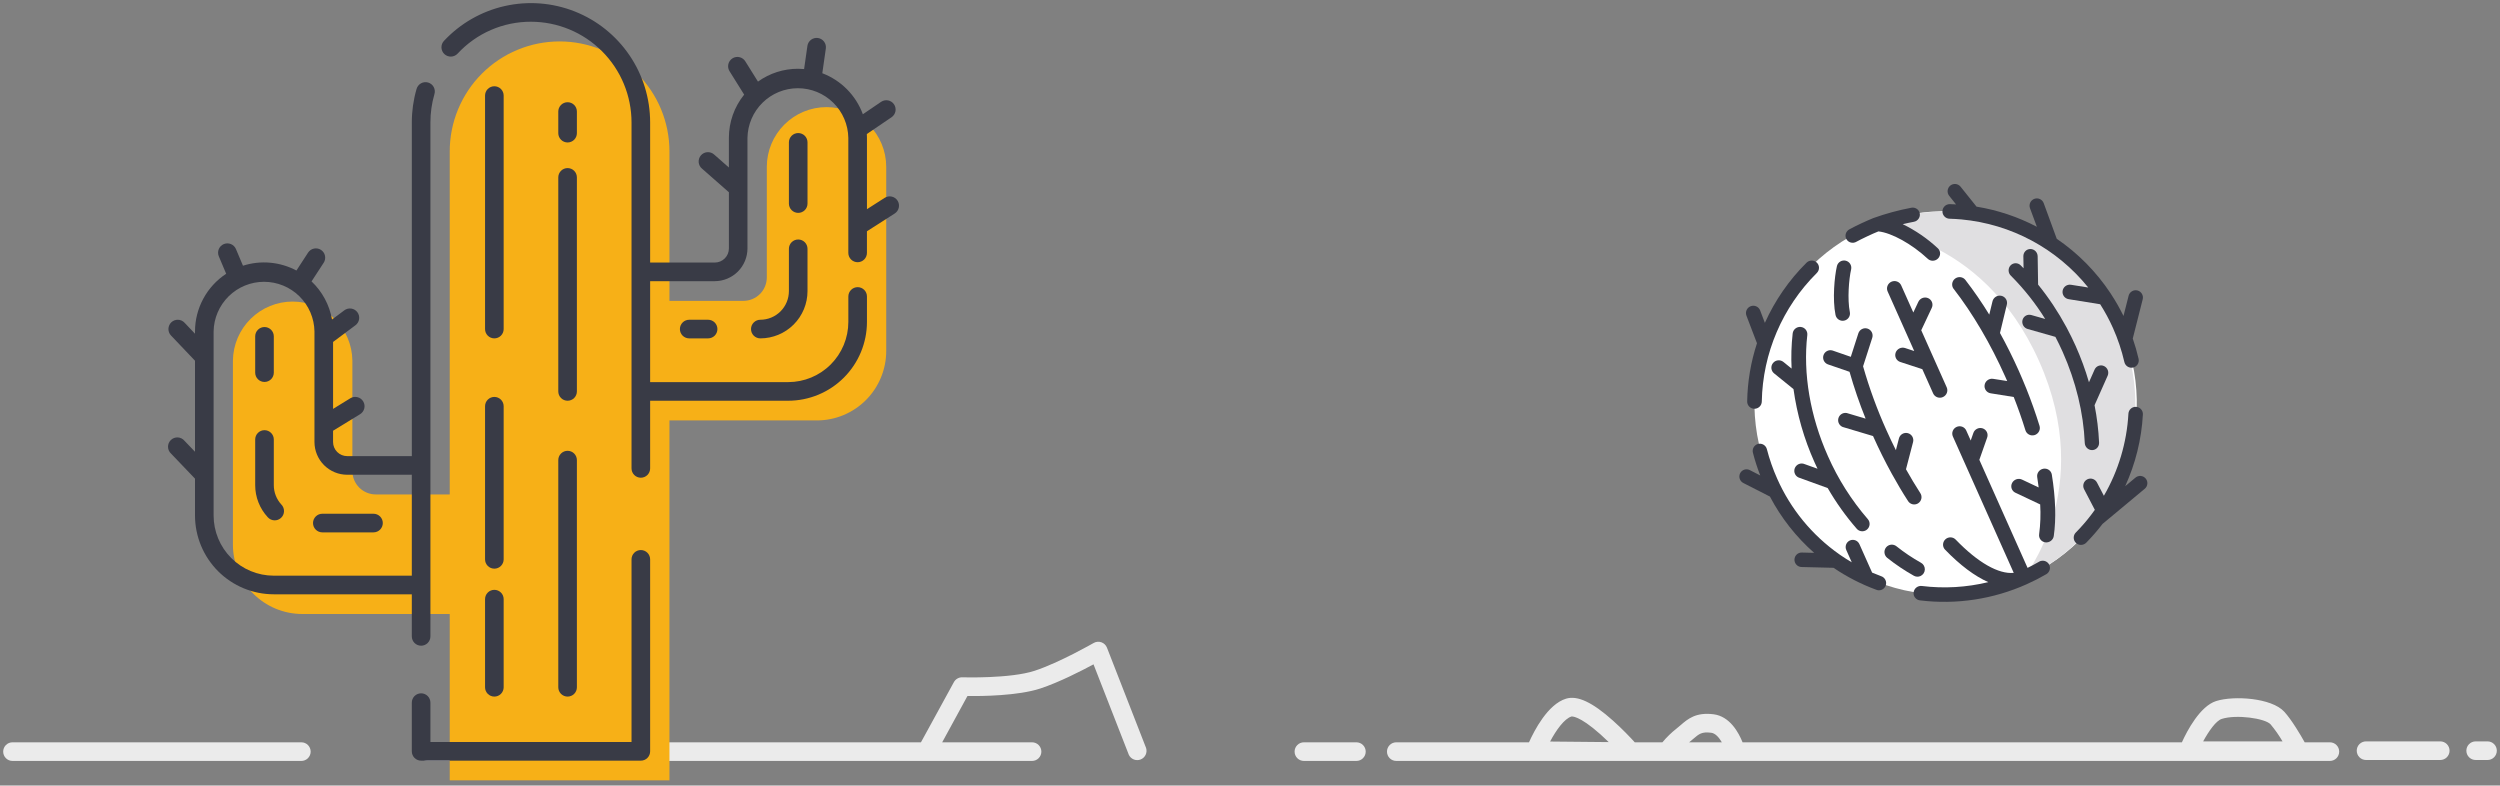 <svg width="401" height="126" viewBox="0 0 401 126" fill="none" xmlns="http://www.w3.org/2000/svg">
<rect x="0" y="0" width="401" height="126" fill="#808080" stroke="none"/>
<g clip-path="url(#clip0_149_236)">
<path d="M373.703 119.066H369.671C369.031 117.914 367.611 115.494 366.394 114.158C364.364 111.941 358.325 111.542 355.46 112.451C352.871 113.285 350.807 117.231 349.976 119.066H279.507C278.886 117.511 277.47 114.897 274.853 114.568C272.015 114.214 270.733 115.317 269.601 116.29C269.388 116.478 269.158 116.674 268.916 116.862C268.086 117.516 267.326 118.255 266.65 119.066H262.217C261.552 118.336 260.232 116.932 258.705 115.573C255.407 112.626 253.023 111.519 251.202 112.065C248.253 112.961 246.085 117.216 245.251 119.066H223.963C223.567 119.066 223.188 119.224 222.908 119.504C222.628 119.784 222.471 120.164 222.471 120.56C222.471 120.956 222.628 121.336 222.908 121.617C223.188 121.897 223.567 122.054 223.963 122.054H373.713C374.109 122.054 374.489 121.897 374.769 121.617C375.049 121.336 375.206 120.956 375.206 120.56C375.206 120.164 375.049 119.784 374.769 119.504C374.489 119.224 374.109 119.066 373.713 119.066H373.703ZM356.372 115.311C358.717 114.564 363.316 115.217 364.202 116.186C364.917 117.041 365.559 117.956 366.12 118.919H353.387C354.291 117.25 355.462 115.597 356.372 115.311ZM252.078 114.927C252.078 114.927 253.234 114.69 256.708 117.786C257.174 118.213 257.624 118.627 258.04 119.034L248.637 118.943C249.601 117.11 250.927 115.27 252.07 114.925L252.078 114.927ZM270.939 119.068C271.153 118.89 271.366 118.716 271.545 118.558C272.543 117.705 272.955 117.344 274.481 117.534C275.145 117.618 275.739 118.296 276.187 119.068H270.939Z" fill="#EBEBEB"/>
<path d="M78.182 119.066H68.628C68.232 119.066 67.852 119.223 67.573 119.504C67.293 119.784 67.135 120.164 67.135 120.56C67.135 120.956 67.293 121.336 67.573 121.616C67.852 121.896 68.232 122.054 68.628 122.054H78.182C78.578 122.054 78.957 121.896 79.237 121.616C79.517 121.336 79.675 120.956 79.675 120.56C79.675 120.164 79.517 119.784 79.237 119.504C78.957 119.223 78.578 119.066 78.182 119.066Z" fill="#EBEBEB"/>
<path d="M48.338 119.066H2.003C1.607 119.066 1.228 119.223 0.948 119.504C0.668 119.784 0.511 120.164 0.511 120.56C0.511 120.956 0.668 121.336 0.948 121.616C1.228 121.896 1.607 122.054 2.003 122.054H48.338C48.734 122.054 49.113 121.896 49.393 121.616C49.673 121.336 49.83 120.956 49.83 120.56C49.83 120.164 49.673 119.784 49.393 119.504C49.113 119.223 48.734 119.066 48.338 119.066Z" fill="#EBEBEB"/>
<path d="M217.567 119.066H209.145C208.749 119.066 208.37 119.223 208.09 119.504C207.81 119.784 207.652 120.164 207.652 120.56C207.652 120.956 207.81 121.336 208.09 121.616C208.37 121.896 208.749 122.054 209.145 122.054H217.567C217.963 122.054 218.342 121.896 218.622 121.616C218.902 121.336 219.06 120.956 219.06 120.56C219.06 120.164 218.902 119.784 218.622 119.504C218.342 119.223 217.963 119.066 217.567 119.066Z" fill="#EBEBEB"/>
<path d="M391.417 118.917H379.513C379.117 118.917 378.737 119.074 378.457 119.354C378.177 119.634 378.02 120.014 378.02 120.411C378.02 120.807 378.177 121.187 378.457 121.467C378.737 121.747 379.117 121.904 379.513 121.904H391.417C391.813 121.904 392.193 121.747 392.472 121.467C392.752 121.187 392.909 120.807 392.909 120.411C392.909 120.014 392.752 119.634 392.472 119.354C392.193 119.074 391.813 118.917 391.417 118.917Z" fill="#EBEBEB"/>
<path d="M398.986 118.917H397.097C396.701 118.917 396.322 119.074 396.042 119.354C395.762 119.634 395.604 120.014 395.604 120.411C395.604 120.807 395.762 121.187 396.042 121.467C396.322 121.747 396.701 121.904 397.097 121.904H398.997C399.393 121.904 399.772 121.747 400.052 121.467C400.332 121.187 400.49 120.807 400.49 120.411C400.49 120.014 400.332 119.634 400.052 119.354C399.772 119.074 399.393 118.917 398.997 118.917H398.986Z" fill="#EBEBEB"/>
<path d="M177.555 103.882C177.476 103.683 177.356 103.503 177.201 103.353C177.047 103.205 176.862 103.091 176.66 103.02C176.457 102.949 176.242 102.922 176.029 102.942C175.815 102.961 175.609 103.027 175.423 103.134C175.367 103.163 169.96 106.275 165.945 107.596C162.039 108.876 154.431 108.644 154.363 108.64C154.087 108.63 153.813 108.698 153.573 108.835C153.333 108.972 153.135 109.174 153.003 109.416L147.721 119.066H88.954C88.558 119.066 88.179 119.224 87.899 119.504C87.619 119.784 87.461 120.164 87.461 120.56C87.461 120.956 87.619 121.336 87.899 121.616C88.179 121.896 88.558 122.054 88.954 122.054H165.542C165.938 122.054 166.317 121.896 166.597 121.616C166.877 121.336 167.035 120.956 167.035 120.56C167.035 120.164 166.877 119.784 166.597 119.504C166.317 119.224 165.938 119.066 165.542 119.066H151.126L155.177 111.644C157.444 111.672 163.295 111.612 166.871 110.434C169.855 109.45 173.412 107.63 175.399 106.561L181.064 121.072C181.226 121.414 181.512 121.68 181.864 121.819C182.214 121.958 182.605 121.958 182.956 121.82C183.308 121.682 183.594 121.416 183.757 121.075C183.92 120.734 183.949 120.344 183.836 119.984L177.555 103.882Z" fill="#EBEBEB"/>
<path d="M132.576 17.181C130.035 17.181 127.599 18.192 125.803 19.989C124.006 21.788 122.996 24.226 122.996 26.769V44.5C122.996 45.497 122.6 46.453 121.896 47.158C121.192 47.862 120.237 48.258 119.241 48.258H107.38V24.283C107.38 21.966 106.924 19.673 106.038 17.533C105.153 15.393 103.855 13.449 102.218 11.811C100.582 10.173 98.639 8.874 96.501 7.988C94.363 7.101 92.071 6.645 89.757 6.645C87.444 6.645 85.152 7.101 83.014 7.988C80.876 8.874 78.933 10.173 77.297 11.811C75.661 13.449 74.363 15.393 73.478 17.533C72.592 19.673 72.137 21.966 72.137 24.283V79.308H60.276C59.28 79.308 58.325 78.912 57.621 78.208C56.916 77.503 56.521 76.547 56.521 75.551V57.819C56.483 55.3 55.457 52.898 53.665 51.13C51.872 49.362 49.456 48.371 46.94 48.371C44.423 48.371 42.008 49.362 40.215 51.13C38.422 52.898 37.397 55.3 37.359 57.819V87.341C37.359 88.805 37.647 90.254 38.207 91.606C38.766 92.958 39.587 94.187 40.621 95.222C41.655 96.256 42.883 97.078 44.234 97.637C45.585 98.197 47.033 98.485 48.495 98.485H72.137V125.16H107.38V67.437H131.022C133.974 67.436 136.805 66.261 138.893 64.171C140.98 62.08 142.152 59.246 142.151 56.291V26.769C142.151 24.227 141.143 21.788 139.347 19.99C137.551 18.192 135.116 17.182 132.576 17.181Z" fill="#F7B017"/>
<path d="M66.054 102.079C66.054 102.474 66.211 102.854 66.491 103.134C66.771 103.414 67.15 103.572 67.546 103.572C67.942 103.572 68.322 103.414 68.602 103.134C68.882 102.854 69.039 102.474 69.039 102.079V19.63C69.039 18.103 69.254 16.584 69.678 15.117C69.738 14.927 69.759 14.727 69.74 14.53C69.721 14.332 69.663 14.14 69.57 13.965C69.476 13.79 69.348 13.635 69.194 13.51C69.039 13.385 68.862 13.292 68.671 13.236C68.48 13.181 68.28 13.164 68.084 13.187C67.886 13.21 67.696 13.271 67.522 13.369C67.35 13.466 67.198 13.597 67.076 13.754C66.954 13.911 66.865 14.09 66.813 14.282C66.309 16.02 66.054 17.821 66.056 19.63V73.162H55.685C55.085 73.161 54.51 72.923 54.086 72.498C53.662 72.074 53.423 71.498 53.423 70.898V69.09L57.755 66.44C58.095 66.233 58.338 65.9 58.432 65.513C58.526 65.127 58.462 64.719 58.255 64.38C58.049 64.04 57.716 63.797 57.33 63.703C56.944 63.609 56.536 63.672 56.197 63.879L53.425 65.586V54.848L57.018 52.17C57.335 51.933 57.546 51.58 57.603 51.187C57.66 50.795 57.559 50.396 57.322 50.078C57.086 49.761 56.733 49.55 56.341 49.493C55.949 49.435 55.55 49.536 55.233 49.773L53.256 51.248C52.844 48.911 51.692 46.768 49.971 45.136L51.919 42.148C52.027 41.984 52.1 41.8 52.136 41.607C52.172 41.414 52.17 41.216 52.13 41.024C52.09 40.832 52.012 40.65 51.901 40.488C51.79 40.326 51.649 40.188 51.485 40.081C51.32 39.973 51.137 39.9 50.944 39.863C50.751 39.827 50.553 39.83 50.361 39.87C50.17 39.91 49.988 39.988 49.826 40.099C49.664 40.21 49.526 40.352 49.419 40.516L47.546 43.392C46.241 42.697 44.81 42.27 43.338 42.138C41.865 42.005 40.381 42.169 38.973 42.62L37.847 39.95C37.771 39.77 37.66 39.606 37.52 39.468C37.381 39.33 37.216 39.221 37.034 39.147C36.853 39.073 36.658 39.036 36.462 39.037C36.266 39.038 36.072 39.078 35.892 39.154C35.711 39.231 35.547 39.342 35.41 39.481C35.272 39.621 35.163 39.786 35.089 39.968C35.015 40.15 34.978 40.344 34.979 40.54C34.981 40.736 35.02 40.931 35.097 41.111L36.278 43.913C34.743 44.92 33.483 46.293 32.61 47.908C31.738 49.523 31.28 51.33 31.278 53.166V53.529L29.589 51.752C29.454 51.609 29.292 51.495 29.113 51.416C28.933 51.336 28.74 51.293 28.544 51.288C28.348 51.284 28.153 51.318 27.97 51.388C27.788 51.459 27.62 51.565 27.478 51.7C27.336 51.836 27.222 51.998 27.143 52.177C27.064 52.356 27.02 52.55 27.015 52.746C27.011 52.942 27.045 53.137 27.115 53.321C27.186 53.504 27.292 53.671 27.427 53.813L31.278 57.861V72.46L29.585 70.693C29.453 70.536 29.291 70.408 29.108 70.317C28.925 70.225 28.725 70.173 28.521 70.162C28.317 70.152 28.112 70.183 27.921 70.254C27.729 70.326 27.554 70.436 27.407 70.578C27.259 70.72 27.143 70.891 27.064 71.08C26.986 71.269 26.947 71.472 26.95 71.677C26.953 71.882 26.998 72.084 27.082 72.27C27.167 72.456 27.288 72.623 27.44 72.761L31.278 76.775V82.688C31.282 86.039 32.614 89.252 34.981 91.621C37.349 93.99 40.559 95.323 43.907 95.326H66.054V102.079ZM43.905 92.338C41.349 92.335 38.898 91.317 37.091 89.508C35.283 87.699 34.266 85.247 34.263 82.688V53.166C34.297 51.042 35.165 49.017 36.678 47.526C38.191 46.036 40.229 45.201 42.351 45.201C44.474 45.201 46.512 46.036 48.025 47.526C49.538 49.017 50.405 51.042 50.44 53.166V70.898C50.441 72.29 50.995 73.625 51.979 74.61C52.962 75.595 54.296 76.148 55.687 76.15H66.054V92.338H43.905Z" fill="#393B46"/>
<path d="M102.789 88.227C102.393 88.227 102.014 88.384 101.734 88.664C101.454 88.944 101.297 89.324 101.297 89.721V119.022H69.039V112.701C69.039 112.305 68.882 111.925 68.602 111.645C68.322 111.365 67.943 111.208 67.547 111.208C67.151 111.208 66.771 111.365 66.491 111.645C66.212 111.925 66.054 112.305 66.054 112.701V120.516C66.054 120.913 66.212 121.292 66.491 121.573C66.771 121.853 67.151 122.01 67.547 122.01H102.789C103.185 122.01 103.565 121.853 103.845 121.573C104.125 121.292 104.282 120.913 104.282 120.516V89.721C104.282 89.324 104.125 88.944 103.845 88.664C103.565 88.384 103.185 88.227 102.789 88.227Z" fill="#393B46"/>
<path d="M91.041 22.852C91.437 22.852 91.817 22.695 92.097 22.415C92.377 22.135 92.533 21.755 92.533 21.359V17.891C92.533 17.495 92.377 17.115 92.097 16.834C91.817 16.554 91.437 16.397 91.041 16.397C90.645 16.397 90.266 16.554 89.986 16.834C89.706 17.115 89.549 17.495 89.549 17.891V21.359C89.549 21.755 89.706 22.135 89.986 22.415C90.266 22.695 90.645 22.852 91.041 22.852Z" fill="#393B46"/>
<path d="M89.549 62.785C89.549 63.181 89.706 63.561 89.986 63.841C90.266 64.121 90.645 64.278 91.041 64.278C91.437 64.278 91.817 64.121 92.097 63.841C92.377 63.561 92.533 63.181 92.533 62.785V28.455C92.533 28.058 92.377 27.678 92.097 27.398C91.817 27.118 91.437 26.961 91.041 26.961C90.645 26.961 90.266 27.118 89.986 27.398C89.706 27.678 89.549 28.058 89.549 28.455V62.785Z" fill="#393B46"/>
<path d="M89.549 110.239C89.549 110.635 89.706 111.015 89.986 111.295C90.266 111.575 90.645 111.733 91.041 111.733C91.437 111.733 91.817 111.575 92.097 111.295C92.377 111.015 92.533 110.635 92.533 110.239V73.803C92.533 73.406 92.377 73.026 92.097 72.746C91.817 72.466 91.437 72.309 91.041 72.309C90.645 72.309 90.266 72.466 89.986 72.746C89.706 73.026 89.549 73.406 89.549 73.803V110.239Z" fill="#393B46"/>
<path d="M79.294 54.276C79.69 54.276 80.07 54.119 80.35 53.839C80.63 53.559 80.787 53.179 80.787 52.782V15.33C80.787 14.934 80.63 14.554 80.35 14.274C80.07 13.994 79.69 13.836 79.294 13.836C78.899 13.836 78.519 13.994 78.239 14.274C77.959 14.554 77.802 14.934 77.802 15.33V52.782C77.802 53.179 77.959 53.559 78.239 53.839C78.519 54.119 78.899 54.276 79.294 54.276Z" fill="#393B46"/>
<path d="M77.802 89.72C77.802 90.117 77.959 90.496 78.239 90.776C78.519 91.056 78.899 91.214 79.294 91.214C79.69 91.214 80.07 91.056 80.35 90.776C80.63 90.496 80.787 90.117 80.787 89.72V65.16C80.787 64.763 80.63 64.384 80.35 64.103C80.07 63.823 79.69 63.666 79.294 63.666C78.899 63.666 78.519 63.823 78.239 64.103C77.959 64.384 77.802 64.763 77.802 65.16V89.72Z" fill="#393B46"/>
<path d="M77.802 110.239C77.802 110.635 77.959 111.015 78.239 111.295C78.519 111.575 78.899 111.733 79.294 111.733C79.69 111.733 80.07 111.575 80.35 111.295C80.63 111.015 80.787 110.635 80.787 110.239V96.103C80.787 95.707 80.63 95.327 80.35 95.047C80.07 94.767 79.69 94.61 79.294 94.61C78.899 94.61 78.519 94.767 78.239 95.047C77.959 95.327 77.802 95.707 77.802 96.103V110.239Z" fill="#393B46"/>
<path d="M143.969 32.185C143.755 31.851 143.419 31.616 143.033 31.531C142.647 31.446 142.242 31.517 141.909 31.73L139.06 33.553V22.116C139.06 21.903 139.06 21.703 139.041 21.497L143.005 18.807C143.332 18.584 143.558 18.24 143.632 17.851C143.706 17.462 143.623 17.059 143.4 16.731C143.178 16.404 142.834 16.178 142.445 16.104C142.057 16.029 141.654 16.113 141.327 16.335L138.402 18.326C137.852 16.828 136.986 15.464 135.864 14.329C134.742 13.194 133.39 12.314 131.898 11.747L132.463 7.786C132.491 7.592 132.481 7.394 132.433 7.204C132.384 7.014 132.299 6.835 132.181 6.678C132.064 6.521 131.917 6.389 131.748 6.288C131.579 6.188 131.393 6.122 131.199 6.094C131.005 6.066 130.807 6.077 130.617 6.125C130.427 6.174 130.249 6.259 130.091 6.376C129.935 6.494 129.802 6.641 129.702 6.81C129.602 6.979 129.536 7.165 129.508 7.36L128.977 11.077C128.653 11.047 128.327 11.03 127.994 11.03C125.693 11.028 123.449 11.748 121.578 13.089L119.57 9.874C119.469 9.701 119.335 9.549 119.175 9.429C119.015 9.309 118.833 9.223 118.639 9.174C118.445 9.126 118.243 9.117 118.045 9.149C117.848 9.18 117.659 9.251 117.489 9.357C117.319 9.463 117.173 9.602 117.058 9.766C116.943 9.93 116.862 10.115 116.82 10.31C116.778 10.506 116.776 10.708 116.813 10.905C116.851 11.101 116.927 11.289 117.039 11.455L119.363 15.179C117.776 17.143 116.911 19.593 116.913 22.119V26.867L114.567 24.803C114.421 24.668 114.249 24.563 114.062 24.495C113.875 24.427 113.676 24.398 113.476 24.408C113.278 24.418 113.082 24.468 112.903 24.555C112.724 24.642 112.564 24.765 112.432 24.914C112.301 25.064 112.2 25.239 112.138 25.428C112.075 25.618 112.05 25.818 112.066 26.017C112.082 26.216 112.137 26.409 112.229 26.587C112.32 26.764 112.446 26.921 112.6 27.048L116.917 30.84V39.85C116.917 40.148 116.857 40.443 116.743 40.718C116.629 40.992 116.461 41.242 116.25 41.452C116.039 41.662 115.789 41.829 115.514 41.942C115.239 42.055 114.944 42.113 114.647 42.112H104.282V19.63C104.282 15.793 103.129 12.044 100.972 8.872C98.816 5.699 95.757 3.248 92.191 1.838C88.625 0.428 84.718 0.124 80.977 0.965C77.236 1.806 73.834 3.754 71.214 6.555C70.942 6.844 70.796 7.23 70.808 7.627C70.82 8.024 70.989 8.4 71.278 8.672C71.567 8.944 71.952 9.09 72.348 9.078C72.746 9.066 73.121 8.897 73.393 8.608C74.895 6.985 76.718 5.692 78.744 4.811C80.771 3.929 82.959 3.478 85.169 3.486C89.445 3.491 93.545 5.194 96.568 8.221C99.592 11.247 101.292 15.35 101.297 19.63V75.132C101.297 75.528 101.454 75.908 101.734 76.189C102.014 76.469 102.393 76.626 102.789 76.626C103.185 76.626 103.565 76.469 103.845 76.189C104.125 75.908 104.282 75.528 104.282 75.132V64.278H126.431C129.779 64.274 132.989 62.941 135.357 60.572C137.724 58.202 139.056 54.99 139.06 51.639V47.554C139.06 47.158 138.903 46.778 138.623 46.498C138.343 46.218 137.964 46.06 137.568 46.06C137.172 46.06 136.792 46.218 136.512 46.498C136.232 46.778 136.075 47.158 136.075 47.554V51.639C136.072 54.198 135.055 56.651 133.247 58.461C131.439 60.27 128.988 61.288 126.431 61.291H104.282V45.1H114.647C116.037 45.098 117.371 44.544 118.355 43.56C119.339 42.575 119.892 41.24 119.894 39.848V22.116C119.929 19.992 120.796 17.966 122.309 16.477C123.822 14.986 125.86 14.151 127.982 14.151C130.105 14.151 132.143 14.986 133.656 16.477C135.169 17.966 136.036 19.992 136.071 22.116V40.565C136.071 40.961 136.228 41.341 136.508 41.621C136.788 41.901 137.168 42.059 137.564 42.059C137.959 42.059 138.339 41.901 138.619 41.621C138.899 41.341 139.056 40.961 139.056 40.565V37.097L143.51 34.248C143.675 34.143 143.819 34.006 143.931 33.845C144.044 33.685 144.124 33.503 144.167 33.312C144.209 33.12 144.214 32.922 144.18 32.728C144.145 32.535 144.074 32.35 143.969 32.185Z" fill="#393B46"/>
<path d="M113.58 51.288H110.548C110.152 51.288 109.773 51.446 109.493 51.726C109.213 52.006 109.056 52.386 109.056 52.782C109.056 53.178 109.213 53.558 109.493 53.839C109.773 54.119 110.152 54.276 110.548 54.276H113.58C113.976 54.276 114.356 54.119 114.636 53.839C114.915 53.558 115.073 53.178 115.073 52.782C115.073 52.386 114.915 52.006 114.636 51.726C114.356 51.446 113.976 51.288 113.58 51.288Z" fill="#393B46"/>
<path d="M128.032 38.414C127.637 38.414 127.257 38.571 126.977 38.852C126.697 39.132 126.54 39.512 126.54 39.908V46.7C126.539 47.917 126.055 49.083 125.196 49.944C124.336 50.804 123.171 51.287 121.955 51.288C121.559 51.288 121.18 51.446 120.9 51.726C120.62 52.006 120.463 52.386 120.463 52.782C120.463 53.179 120.62 53.559 120.9 53.839C121.18 54.119 121.559 54.276 121.955 54.276C123.962 54.274 125.886 53.475 127.305 52.055C128.724 50.635 129.522 48.709 129.524 46.7V39.908C129.524 39.512 129.367 39.132 129.088 38.852C128.808 38.571 128.428 38.414 128.032 38.414Z" fill="#393B46"/>
<path d="M129.525 22.836C129.525 22.44 129.368 22.06 129.088 21.779C128.808 21.499 128.428 21.342 128.032 21.342C127.637 21.342 127.257 21.499 126.977 21.779C126.697 22.06 126.54 22.44 126.54 22.836V32.652C126.54 33.048 126.697 33.428 126.977 33.709C127.257 33.989 127.637 34.146 128.032 34.146C128.428 34.146 128.808 33.989 129.088 33.709C129.368 33.428 129.525 33.048 129.525 32.652V22.836Z" fill="#393B46"/>
<path d="M59.909 82.404H51.7C51.304 82.404 50.925 82.562 50.645 82.842C50.365 83.122 50.208 83.502 50.208 83.898C50.208 84.294 50.365 84.674 50.645 84.955C50.925 85.235 51.304 85.392 51.7 85.392H59.909C60.305 85.392 60.684 85.235 60.964 84.955C61.244 84.674 61.401 84.294 61.401 83.898C61.401 83.502 61.244 83.122 60.964 82.842C60.684 82.562 60.305 82.404 59.909 82.404Z" fill="#393B46"/>
<path d="M43.918 77.817V70.495C43.918 70.098 43.76 69.718 43.48 69.438C43.201 69.158 42.821 69.001 42.425 69.001C42.029 69.001 41.65 69.158 41.37 69.438C41.09 69.718 40.933 70.098 40.933 70.495V77.817C40.931 79.725 41.651 81.564 42.947 82.964C43.079 83.112 43.24 83.234 43.419 83.32C43.598 83.405 43.792 83.454 43.991 83.464C44.189 83.474 44.388 83.444 44.574 83.376C44.761 83.308 44.932 83.204 45.078 83.068C45.224 82.933 45.341 82.77 45.423 82.589C45.505 82.408 45.55 82.212 45.556 82.014C45.561 81.815 45.527 81.617 45.455 81.432C45.383 81.246 45.275 81.078 45.137 80.934C44.352 80.086 43.916 78.972 43.918 77.817Z" fill="#393B46"/>
<path d="M42.425 61.265C42.821 61.265 43.201 61.108 43.48 60.828C43.76 60.548 43.918 60.168 43.918 59.772V53.95C43.918 53.554 43.76 53.174 43.48 52.894C43.201 52.614 42.821 52.456 42.425 52.456C42.029 52.456 41.65 52.614 41.37 52.894C41.09 53.174 40.933 53.554 40.933 53.95V59.772C40.933 60.168 41.09 60.548 41.37 60.828C41.65 61.108 42.029 61.265 42.425 61.265Z" fill="#393B46"/>
<path d="M324.621 92.758C340.072 85.846 346.981 67.658 340.052 52.134C333.123 36.611 314.98 29.63 299.529 36.542C284.078 43.454 277.17 61.642 284.099 77.166C291.028 92.69 309.171 99.671 324.621 92.758Z" fill="white"/>
<path d="M324.498 92.819C339.885 85.935 346.74 67.769 339.807 52.236C332.873 36.703 314.794 29.712 299.403 36.597C299.403 36.597 317.739 37.026 327.075 57.941C336.307 78.611 324.498 92.819 324.498 92.819Z" fill="#E0DFE1"/>
<path d="M281.401 65.567C281.555 65.568 281.708 65.539 281.851 65.481C281.995 65.424 282.125 65.339 282.235 65.231C282.346 65.124 282.435 64.996 282.495 64.855C282.557 64.714 282.589 64.563 282.591 64.41C282.732 56.674 285.899 49.275 291.421 43.783C291.641 43.564 291.767 43.267 291.768 42.957C291.769 42.647 291.647 42.351 291.427 42.133C291.209 41.914 290.911 41.792 290.599 41.794C290.287 41.794 289.989 41.919 289.767 42.138C286.964 44.921 284.698 48.193 283.086 51.787L282.323 49.785C282.269 49.642 282.186 49.511 282.081 49.401C281.975 49.29 281.849 49.201 281.708 49.139C281.567 49.077 281.416 49.043 281.261 49.039C281.107 49.036 280.954 49.062 280.81 49.118C280.519 49.229 280.283 49.451 280.155 49.734C280.091 49.874 280.057 50.026 280.051 50.179C280.047 50.332 280.073 50.484 280.127 50.627L281.819 55.057C280.83 58.077 280.3 61.224 280.247 64.393C280.243 64.702 280.362 64.999 280.578 65.219C280.795 65.439 281.091 65.564 281.401 65.567Z" fill="#393B46"/>
<path d="M300.287 91.846L298.25 87.282C298.125 87.001 297.893 86.78 297.607 86.669C297.32 86.559 297.002 86.567 296.724 86.691C296.444 86.817 296.226 87.048 296.118 87.335C296.009 87.623 296.018 87.943 296.144 88.224L297.024 90.196C296.412 89.837 295.816 89.457 295.235 89.059C295.168 88.998 295.093 88.946 295.014 88.903C290.661 85.847 287.219 81.654 285.06 76.779C284.378 75.25 283.824 73.667 283.407 72.046C283.369 71.898 283.302 71.758 283.21 71.636C283.118 71.514 283.004 71.41 282.872 71.332C282.742 71.254 282.596 71.203 282.446 71.182C282.296 71.16 282.142 71.168 281.996 71.206C281.848 71.244 281.71 71.31 281.589 71.402C281.468 71.494 281.366 71.608 281.29 71.74C281.212 71.871 281.162 72.017 281.142 72.168C281.12 72.319 281.13 72.473 281.168 72.621C281.486 73.858 281.879 75.073 282.342 76.263L280.688 75.414C280.552 75.341 280.403 75.296 280.25 75.281C280.096 75.267 279.942 75.283 279.796 75.33C279.649 75.376 279.514 75.451 279.397 75.551C279.28 75.651 279.184 75.773 279.115 75.911C279.047 76.049 279.006 76.2 278.995 76.354C278.985 76.508 279.005 76.663 279.055 76.809C279.105 76.956 279.184 77.091 279.286 77.207C279.388 77.323 279.512 77.417 279.652 77.485L283.894 79.649C285.691 83.068 288.097 86.128 290.991 88.677L289.009 88.627C288.703 88.619 288.407 88.734 288.186 88.947C287.965 89.159 287.837 89.451 287.831 89.759C287.825 90.067 287.941 90.365 288.153 90.589C288.365 90.812 288.657 90.941 288.963 90.949L294.098 91.077C296.225 92.518 298.515 93.696 300.92 94.586C301.065 94.65 301.221 94.684 301.378 94.686C301.536 94.687 301.692 94.656 301.837 94.594C301.982 94.533 302.113 94.442 302.221 94.328C302.329 94.213 302.413 94.077 302.467 93.928C302.521 93.78 302.545 93.622 302.535 93.463C302.527 93.305 302.485 93.15 302.415 93.008C302.344 92.866 302.245 92.74 302.124 92.638C302.003 92.535 301.863 92.459 301.711 92.412C301.228 92.235 300.753 92.046 300.287 91.846Z" fill="#393B46"/>
<path d="M327.058 90.105C326.46 90.452 325.846 90.779 325.221 91.088L317.486 73.758L318.731 70.213C318.787 70.067 318.813 69.912 318.807 69.757C318.801 69.602 318.764 69.45 318.698 69.31C318.632 69.17 318.539 69.044 318.422 68.942C318.306 68.839 318.17 68.76 318.023 68.71C317.875 68.661 317.718 68.641 317.562 68.653C317.405 68.664 317.253 68.706 317.113 68.778C316.973 68.848 316.848 68.946 316.746 69.065C316.645 69.184 316.567 69.322 316.52 69.47L316.103 70.66L315.386 69.054C315.261 68.774 315.027 68.555 314.738 68.446C314.448 68.338 314.126 68.348 313.842 68.476C313.558 68.603 313.334 68.836 313.222 69.125C313.11 69.413 313.116 69.733 313.242 70.014L323.005 91.887C320.565 92.121 317.253 90.244 313.686 86.546C313.472 86.324 313.178 86.197 312.867 86.192C312.556 86.187 312.255 86.304 312.029 86.518C311.804 86.733 311.672 87.026 311.664 87.334C311.655 87.643 311.77 87.94 311.984 88.162C314.403 90.667 316.748 92.418 318.923 93.374C315.43 94.22 311.818 94.43 308.265 93.991C308.112 93.972 307.957 93.984 307.808 94.024C307.659 94.064 307.52 94.134 307.397 94.227C307.275 94.321 307.172 94.437 307.094 94.57C307.017 94.702 306.966 94.849 306.945 95C306.925 95.152 306.934 95.306 306.973 95.453C307.013 95.6 307.081 95.738 307.174 95.858C307.267 95.978 307.384 96.08 307.517 96.155C307.65 96.23 307.797 96.279 307.949 96.298C313.782 97.016 319.718 96.118 325.102 93.702C326.171 93.224 327.214 92.689 328.227 92.099C328.36 92.021 328.477 91.918 328.57 91.796C328.664 91.674 328.733 91.535 328.773 91.388C328.812 91.24 328.823 91.086 328.802 90.935C328.782 90.784 328.732 90.639 328.655 90.507C328.578 90.376 328.476 90.261 328.354 90.169C328.231 90.078 328.092 90.011 327.943 89.973C327.795 89.935 327.64 89.927 327.487 89.949C327.335 89.97 327.188 90.021 327.055 90.099L327.058 90.105Z" fill="#393B46"/>
<path d="M297.771 38.773C298.505 38.365 300.436 37.448 301.279 37.124L301.296 37.117C303.409 37.337 306.662 39.137 309.218 41.515C309.384 41.669 309.594 41.771 309.821 41.807C310.048 41.843 310.282 41.812 310.493 41.717C310.634 41.654 310.761 41.565 310.868 41.454C310.974 41.343 311.057 41.213 311.113 41.072C311.168 40.93 311.196 40.779 311.192 40.628C311.189 40.477 311.155 40.329 311.094 40.191C311.032 40.054 310.943 39.931 310.832 39.828C309.161 38.268 307.262 36.963 305.195 35.957C305.807 35.809 306.417 35.678 306.979 35.576C307.075 35.56 307.168 35.531 307.258 35.491C307.516 35.373 307.723 35.168 307.841 34.913C307.959 34.657 307.98 34.37 307.9 34.104C307.82 33.839 307.644 33.612 307.405 33.467C307.166 33.322 306.881 33.268 306.602 33.316C304.518 33.708 302.467 34.266 300.469 34.984C299.168 35.518 297.894 36.117 296.652 36.778C296.514 36.85 296.391 36.949 296.292 37.069C296.192 37.188 296.117 37.326 296.072 37.473C296.026 37.62 296.012 37.775 296.028 37.927C296.043 38.079 296.09 38.227 296.165 38.36C296.24 38.493 296.341 38.61 296.462 38.703C296.584 38.796 296.724 38.864 296.874 38.903C297.024 38.942 297.18 38.95 297.335 38.929C297.489 38.907 297.638 38.855 297.772 38.775L297.771 38.773Z" fill="#393B46"/>
<path d="M342.625 65.257C342.318 65.239 342.016 65.344 341.786 65.55C341.556 65.755 341.417 66.043 341.399 66.351C341.141 70.993 339.792 75.507 337.462 79.525L336.351 77.392C336.208 77.117 335.962 76.911 335.668 76.819C335.373 76.726 335.054 76.754 334.78 76.897C334.506 77.04 334.301 77.286 334.208 77.581C334.116 77.876 334.144 78.196 334.287 78.47L336.011 81.779C335.837 82.022 335.661 82.262 335.482 82.5L335.47 82.517C334.7 83.535 333.864 84.503 332.968 85.412C332.772 85.605 332.652 85.861 332.628 86.134C332.603 86.407 332.676 86.681 332.832 86.906C332.99 87.131 333.221 87.293 333.486 87.364C333.75 87.435 334.032 87.41 334.28 87.293C334.411 87.234 334.531 87.151 334.632 87.048C335.564 86.102 336.436 85.097 337.241 84.041L344.018 78.398C344.136 78.301 344.234 78.181 344.305 78.046C344.376 77.91 344.42 77.763 344.435 77.61C344.449 77.458 344.433 77.304 344.388 77.158C344.342 77.011 344.269 76.875 344.171 76.758C344.073 76.64 343.953 76.543 343.818 76.471C343.682 76.4 343.535 76.357 343.383 76.343C343.231 76.329 343.077 76.345 342.931 76.391C342.785 76.436 342.65 76.51 342.533 76.608L340.881 77.983C342.537 74.363 343.5 70.462 343.719 66.485C343.737 66.177 343.631 65.874 343.426 65.644C343.221 65.414 342.933 65.274 342.625 65.257Z" fill="#393B46"/>
<path d="M313.36 46.326C316.418 50.264 319.284 55.136 321.641 60.414C321.746 60.65 321.85 60.884 321.955 61.12L319.696 60.765C319.386 60.716 319.068 60.792 318.813 60.975C318.557 61.158 318.384 61.434 318.333 61.742C318.281 62.05 318.354 62.365 318.537 62.617C318.719 62.87 318.996 63.039 319.305 63.087L323.001 63.676C323.705 65.459 324.332 67.246 324.877 69.015C324.968 69.312 325.175 69.56 325.451 69.705C325.728 69.849 326.052 69.878 326.353 69.785C326.399 69.77 326.443 69.753 326.487 69.734C326.752 69.615 326.964 69.405 327.085 69.143C327.205 68.88 327.225 68.584 327.141 68.31C326.522 66.298 325.797 64.263 324.983 62.231C324.968 62.191 324.951 62.151 324.931 62.113C324.572 61.223 324.195 60.335 323.801 59.448C322.871 57.367 321.863 55.345 320.797 53.413L321.887 48.901C321.931 48.748 321.942 48.589 321.921 48.432C321.901 48.276 321.849 48.125 321.769 47.989C321.688 47.854 321.581 47.736 321.453 47.643C321.325 47.55 321.18 47.484 321.025 47.448C320.87 47.413 320.71 47.408 320.552 47.436C320.396 47.463 320.246 47.522 320.111 47.608C319.977 47.694 319.862 47.806 319.772 47.937C319.682 48.068 319.619 48.216 319.587 48.371L319.078 50.466C317.899 48.536 316.615 46.672 315.232 44.881C315.039 44.643 314.758 44.49 314.451 44.456C314.143 44.422 313.833 44.508 313.587 44.698C313.341 44.887 313.179 45.164 313.136 45.469C313.092 45.774 313.171 46.083 313.354 46.329L313.36 46.326Z" fill="#393B46"/>
<path d="M327.755 75.184C327.445 75.238 327.167 75.411 326.982 75.663C326.797 75.916 326.72 76.229 326.768 76.532C326.859 77.095 326.937 77.648 327.003 78.189L324.326 76.924C324.045 76.792 323.719 76.776 323.42 76.88C323.122 76.983 322.875 77.198 322.734 77.478C322.594 77.757 322.57 78.078 322.67 78.369C322.769 78.66 322.983 78.898 323.264 79.031L327.246 80.912C327.343 82.506 327.286 84.109 327.077 85.7C327.033 86.007 327.115 86.315 327.304 86.558C327.493 86.801 327.774 86.958 328.085 86.995C328.397 87.031 328.713 86.945 328.964 86.754C329.215 86.563 329.381 86.283 329.425 85.977C329.823 83.198 329.719 79.883 329.112 76.125C329.088 75.974 329.033 75.831 328.952 75.701C328.871 75.573 328.764 75.461 328.638 75.374C328.512 75.286 328.369 75.225 328.217 75.192C328.066 75.159 327.909 75.157 327.755 75.184Z" fill="#393B46"/>
<path d="M293.195 73.153C290.357 66.796 289.181 59.904 289.892 53.74C289.927 53.429 289.837 53.118 289.642 52.875C289.447 52.632 289.162 52.476 288.851 52.443C288.54 52.409 288.227 52.5 287.983 52.696C287.737 52.891 287.58 53.176 287.545 53.486C287.335 55.357 287.278 57.242 287.373 59.12L286.055 58.054C285.813 57.858 285.501 57.766 285.19 57.798C284.878 57.831 284.591 57.986 284.393 58.228C284.194 58.471 284.1 58.782 284.131 59.092C284.163 59.403 284.316 59.688 284.559 59.884L287.677 62.411C288.237 66.454 289.368 70.396 291.037 74.119C291.198 74.481 291.358 74.839 291.531 75.185L289.477 74.449C289.329 74.381 289.169 74.346 289.006 74.344C288.844 74.341 288.682 74.373 288.532 74.435C288.383 74.498 288.247 74.591 288.134 74.709C288.021 74.826 287.934 74.965 287.877 75.117C287.821 75.269 287.797 75.431 287.806 75.593C287.815 75.755 287.858 75.913 287.931 76.057C288.005 76.201 288.107 76.329 288.233 76.431C288.359 76.534 288.504 76.609 288.66 76.653L293.163 78.285C294.501 80.604 296.059 82.788 297.817 84.808C297.982 85 298.205 85.133 298.453 85.188C298.7 85.243 298.959 85.216 299.192 85.113C299.296 85.066 299.393 85.003 299.479 84.927C299.596 84.826 299.692 84.702 299.761 84.564C299.831 84.425 299.872 84.274 299.883 84.12C299.894 83.966 299.875 83.811 299.825 83.665C299.777 83.518 299.699 83.383 299.597 83.267C296.971 80.232 294.813 76.824 293.195 73.153Z" fill="#393B46"/>
<path d="M308.044 92.398C308.246 92.308 308.418 92.163 308.541 91.98C308.665 91.797 308.735 91.583 308.744 91.362C308.753 91.141 308.7 90.921 308.592 90.728C308.484 90.535 308.324 90.376 308.131 90.269C306.747 89.493 305.427 88.607 304.185 87.618C303.937 87.422 303.623 87.333 303.31 87.369C302.997 87.406 302.713 87.565 302.518 87.813C302.324 88.061 302.235 88.377 302.273 88.691C302.311 89.004 302.471 89.291 302.718 89.487C304.062 90.555 305.488 91.513 306.985 92.351C307.146 92.441 307.326 92.492 307.51 92.5C307.694 92.508 307.877 92.473 308.044 92.398Z" fill="#393B46"/>
<path d="M298.838 58.758L300.31 54.181C300.404 53.885 300.377 53.564 300.235 53.288C300.093 53.012 299.847 52.804 299.553 52.708C299.257 52.613 298.937 52.639 298.661 52.781C298.385 52.922 298.176 53.167 298.081 53.463L296.868 57.236L293.948 56.225C293.656 56.134 293.341 56.16 293.069 56.298C292.797 56.436 292.59 56.674 292.49 56.963C292.392 57.252 292.409 57.568 292.539 57.844C292.67 58.121 292.902 58.335 293.188 58.442L296.667 59.638C297.393 62.186 298.253 64.693 299.243 67.15L296.45 66.317C296.299 66.254 296.136 66.224 295.972 66.229C295.808 66.233 295.648 66.272 295.5 66.343C295.352 66.413 295.221 66.514 295.114 66.639C295.008 66.764 294.929 66.909 294.883 67.066C294.836 67.224 294.823 67.389 294.844 67.552C294.865 67.714 294.92 67.87 295.005 68.01C295.09 68.15 295.204 68.271 295.339 68.364C295.474 68.458 295.626 68.522 295.787 68.553L300.437 69.942L300.446 69.964C301.368 72.028 302.361 74.021 303.412 75.934C303.431 75.974 303.453 76.013 303.477 76.05C304.302 77.546 305.158 78.996 306.056 80.378C306.208 80.613 306.439 80.786 306.706 80.866C306.974 80.946 307.262 80.927 307.516 80.813C307.572 80.788 307.626 80.758 307.677 80.725C307.806 80.641 307.917 80.533 308.004 80.406C308.092 80.279 308.153 80.136 308.185 79.986C308.218 79.835 308.22 79.68 308.192 79.528C308.164 79.376 308.106 79.232 308.022 79.102C307.226 77.873 306.46 76.593 305.72 75.27L306.857 70.908C306.936 70.608 306.891 70.288 306.734 70.02C306.576 69.751 306.32 69.556 306.019 69.478C305.718 69.4 305.399 69.444 305.132 69.601C304.864 69.758 304.669 70.016 304.591 70.317L304.101 72.206C303.576 71.156 303.071 70.098 302.585 69.009C301.089 65.687 299.837 62.261 298.838 58.758Z" fill="#393B46"/>
<path d="M295.798 51.431C295.884 51.414 295.967 51.387 296.046 51.351C296.288 51.242 296.486 51.055 296.607 50.819C296.728 50.583 296.766 50.312 296.713 50.052C296.298 47.975 296.568 44.75 296.919 43.22C296.99 42.918 296.937 42.599 296.773 42.335C296.609 42.072 296.348 41.883 296.046 41.813C295.744 41.742 295.427 41.794 295.163 41.958C294.9 42.122 294.712 42.384 294.642 42.686C294.253 44.36 293.907 48.006 294.417 50.515C294.447 50.666 294.507 50.809 294.593 50.937C294.679 51.065 294.789 51.175 294.918 51.26C295.047 51.345 295.19 51.404 295.341 51.433C295.493 51.463 295.648 51.462 295.798 51.431Z" fill="#393B46"/>
<path d="M342.85 46.591C342.549 46.514 342.231 46.56 341.965 46.719C341.699 46.878 341.506 47.136 341.43 47.437L340.608 50.68C340.023 49.481 339.363 48.321 338.633 47.206C338.596 47.131 338.551 47.061 338.499 46.997C336.219 43.57 333.3 40.617 329.902 38.299L327.813 32.594C327.761 32.45 327.68 32.316 327.576 32.203C327.472 32.089 327.347 31.997 327.207 31.932C327.067 31.867 326.917 31.83 326.763 31.823C326.609 31.816 326.455 31.84 326.311 31.893C326.167 31.945 326.033 32.026 325.92 32.13C325.807 32.234 325.715 32.36 325.65 32.499C325.585 32.639 325.548 32.79 325.541 32.944C325.535 33.098 325.558 33.252 325.611 33.396L326.715 36.379C323.681 34.788 320.412 33.695 317.033 33.144L314.477 29.948C314.284 29.706 314.002 29.55 313.694 29.515C313.386 29.48 313.077 29.57 312.834 29.764C312.591 29.957 312.436 30.239 312.401 30.548C312.367 30.857 312.456 31.166 312.649 31.409L313.749 32.787C313.421 32.767 313.093 32.752 312.766 32.743C312.613 32.739 312.46 32.766 312.317 32.821C312.173 32.876 312.042 32.958 311.931 33.064C311.819 33.17 311.729 33.297 311.667 33.437C311.605 33.578 311.571 33.729 311.567 33.883C311.563 34.036 311.589 34.189 311.643 34.333C311.699 34.477 311.781 34.608 311.887 34.719C311.993 34.831 312.119 34.921 312.259 34.983C312.4 35.046 312.551 35.08 312.705 35.084C313.343 35.102 313.989 35.139 314.624 35.198C318.57 35.564 322.403 36.719 325.895 38.595C329.387 40.471 332.468 43.029 334.956 46.118L332.2 45.679C332.047 45.652 331.89 45.656 331.739 45.69C331.588 45.724 331.445 45.788 331.319 45.878C331.192 45.968 331.085 46.082 331.004 46.214C330.922 46.346 330.867 46.492 330.842 46.646C330.818 46.799 330.824 46.956 330.86 47.106C330.896 47.257 330.962 47.399 331.054 47.525C331.146 47.65 331.262 47.755 331.394 47.835C331.528 47.915 331.675 47.968 331.828 47.99L336.871 48.802C337.645 50.017 338.329 51.287 338.917 52.603C339.703 54.363 340.317 56.195 340.75 58.074C340.784 58.224 340.848 58.365 340.937 58.491C341.026 58.616 341.139 58.722 341.269 58.804C341.399 58.886 341.543 58.941 341.695 58.967C341.847 58.992 342.001 58.988 342.151 58.953C342.3 58.919 342.442 58.855 342.567 58.766C342.692 58.677 342.798 58.564 342.88 58.434C342.962 58.304 343.017 58.159 343.042 58.007C343.068 57.856 343.063 57.7 343.029 57.55C342.775 56.453 342.464 55.37 342.096 54.305L343.688 48.019C343.728 47.87 343.736 47.715 343.715 47.563C343.694 47.41 343.643 47.264 343.565 47.131C343.487 46.998 343.384 46.882 343.261 46.789C343.138 46.697 342.998 46.629 342.85 46.591Z" fill="#393B46"/>
<path d="M324.41 51.332C324.372 51.479 324.363 51.633 324.384 51.785C324.405 51.937 324.454 52.084 324.531 52.217C324.607 52.351 324.707 52.468 324.827 52.562C324.947 52.657 325.085 52.727 325.23 52.768L329.686 54.034C330.094 54.816 330.482 55.613 330.844 56.423C332.967 61.179 334.196 66.239 334.397 71.059C334.411 71.369 334.544 71.663 334.769 71.876C334.993 72.09 335.29 72.205 335.595 72.197C335.899 72.189 336.186 72.058 336.392 71.834C336.598 71.609 336.706 71.309 336.693 70.999C336.604 68.985 336.361 66.978 335.966 64.997L338.067 60.268C338.191 59.988 338.199 59.668 338.091 59.377C337.983 59.087 337.766 58.849 337.489 58.718C337.211 58.587 336.896 58.572 336.612 58.678C336.327 58.783 336.098 58.999 335.974 59.279L335.07 61.316C334.492 59.327 333.777 57.38 332.933 55.488C332.492 54.501 332.014 53.531 331.508 52.583C331.484 52.532 331.458 52.483 331.428 52.435C330.136 50.036 328.624 47.763 326.912 45.65L326.84 41.106C326.837 40.953 326.805 40.801 326.745 40.66C326.685 40.518 326.599 40.39 326.491 40.281C326.382 40.173 326.255 40.087 326.115 40.029C325.975 39.97 325.825 39.94 325.674 39.94C325.524 39.94 325.375 39.97 325.237 40.028C325.099 40.087 324.974 40.172 324.869 40.281C324.765 40.389 324.682 40.517 324.627 40.658C324.572 40.8 324.545 40.952 324.547 41.105L324.579 43.03C324.44 42.886 324.301 42.741 324.159 42.601C324.053 42.485 323.925 42.391 323.782 42.326C323.639 42.26 323.486 42.225 323.331 42.221C323.175 42.218 323.021 42.247 322.879 42.306C322.735 42.365 322.606 42.453 322.499 42.566C322.391 42.678 322.307 42.811 322.253 42.958C322.199 43.105 322.174 43.262 322.181 43.419C322.188 43.577 322.227 43.733 322.294 43.876C322.361 44.019 322.457 44.148 322.574 44.253C324.653 46.337 326.491 48.657 328.05 51.164L325.826 50.533C325.68 50.489 325.527 50.475 325.377 50.492C325.226 50.508 325.081 50.555 324.949 50.629C324.817 50.703 324.702 50.803 324.609 50.924C324.517 51.045 324.449 51.183 324.41 51.332Z" fill="#393B46"/>
<path d="M308.341 59.217L310.076 63.104C310.203 63.388 310.44 63.609 310.733 63.719C311.027 63.829 311.355 63.818 311.643 63.689C311.932 63.559 312.159 63.323 312.273 63.03C312.387 62.738 312.381 62.414 312.253 62.13L308.167 52.974L309.856 49.385C309.923 49.244 309.96 49.092 309.968 48.938C309.975 48.783 309.951 48.629 309.898 48.484C309.844 48.34 309.763 48.207 309.658 48.094C309.552 47.981 309.425 47.89 309.284 47.826C309.142 47.762 308.989 47.727 308.833 47.722C308.677 47.717 308.521 47.742 308.374 47.797C308.227 47.851 308.092 47.933 307.977 48.039C307.862 48.145 307.768 48.272 307.702 48.413L306.896 50.126L304.952 45.773C304.826 45.489 304.589 45.267 304.295 45.158C304.001 45.048 303.674 45.059 303.385 45.188C303.097 45.317 302.87 45.554 302.756 45.846C302.641 46.139 302.649 46.463 302.775 46.747L307.042 56.307L305.572 55.823C305.274 55.725 304.947 55.749 304.664 55.89C304.38 56.03 304.163 56.276 304.061 56.572C303.958 56.869 303.978 57.192 304.117 57.471C304.255 57.75 304.5 57.962 304.798 58.06L308.341 59.217Z" fill="#393B46"/>
</g>
<defs>
<clipPath id="clip0_149_236">
<rect width="399.979" height="124.66" fill="white" transform="translate(0.511 0.5)"/>
</clipPath>
</defs>
</svg>
